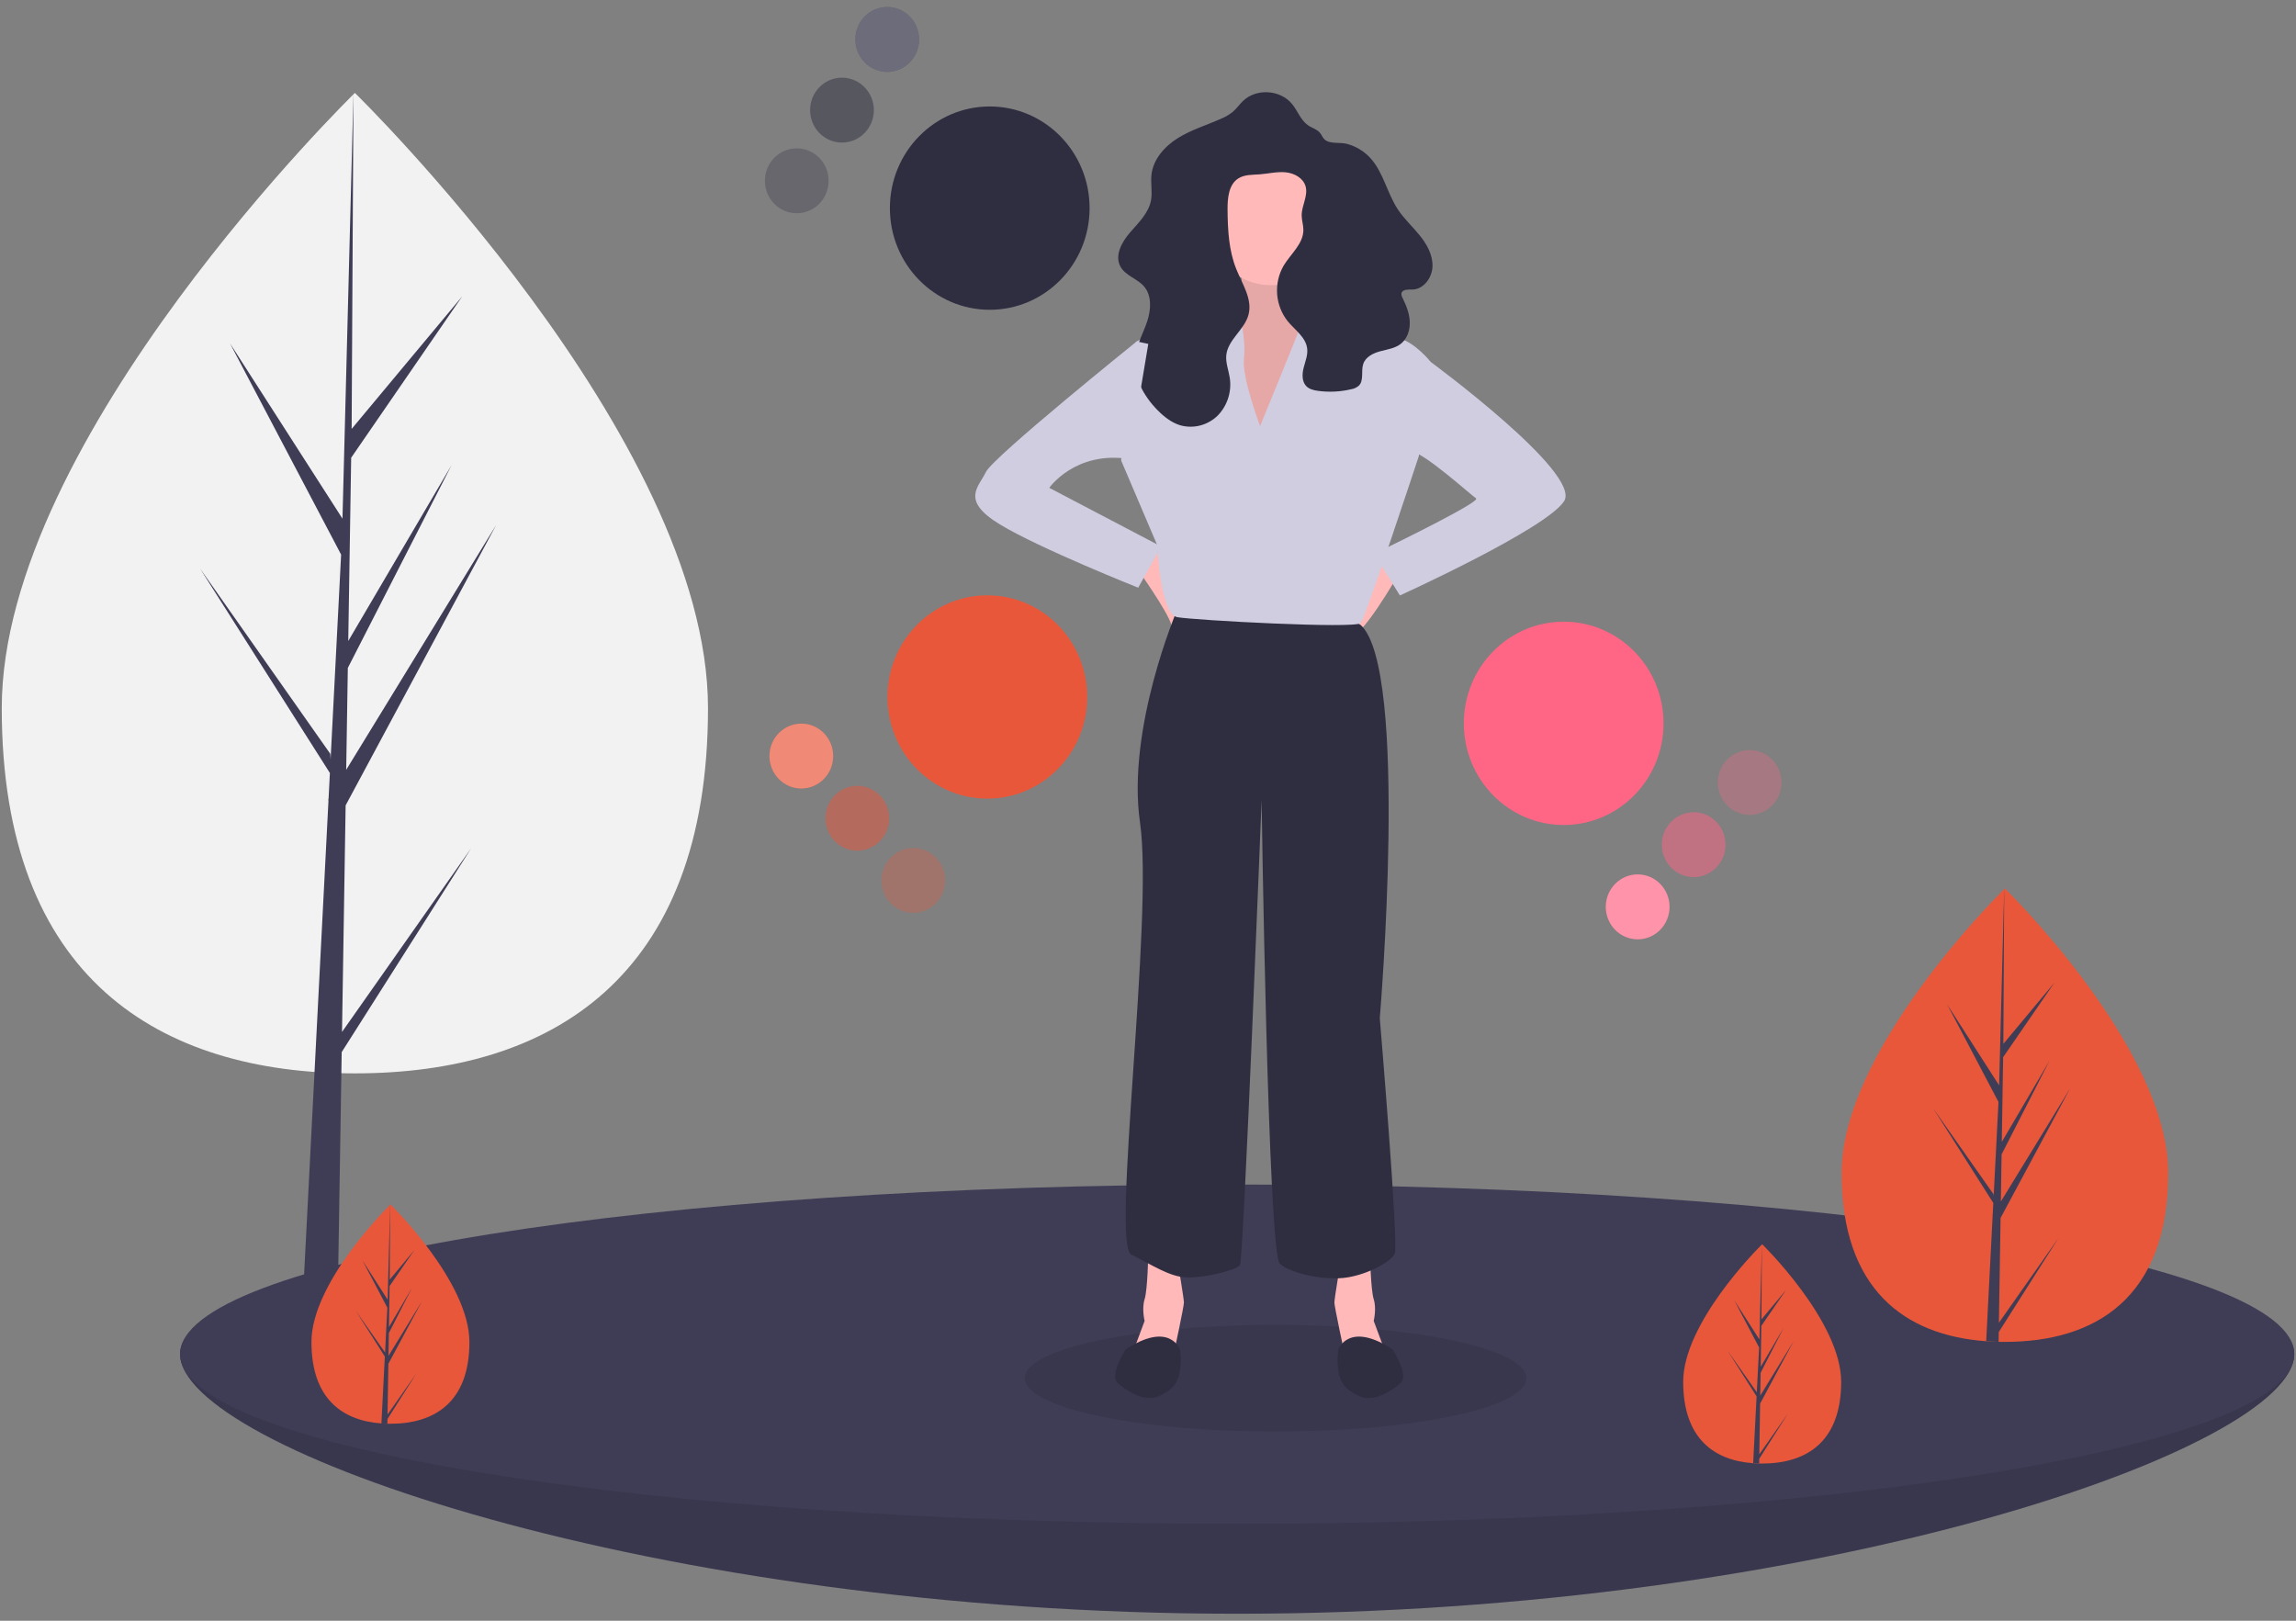 <svg width="272" height="192" viewBox="0 0 272 192" fill="none" xmlns="http://www.w3.org/2000/svg">
<rect x="0" y="0" width="272" height="192" fill="#808080" stroke="none"/>
<g clip-path="url(#clip0_951_15027)">
<path d="M83.874 83.884C83.874 115.958 65.144 127.157 42.041 127.157C18.937 127.157 0.208 115.958 0.208 83.884C0.208 51.81 42.041 11.007 42.041 11.007C42.041 11.007 83.874 51.81 83.874 83.884Z" fill="#F2F2F2"/>
<path d="M40.518 122.251L40.946 95.408L58.776 62.199L41.013 91.197L41.206 79.127L53.494 55.101L41.257 75.933L41.603 54.225L54.762 35.097L41.658 50.811L41.874 11.006L40.514 63.701L40.626 61.527L27.247 40.679L40.411 65.7L39.165 89.945L39.128 89.301L23.704 67.361L39.081 91.574L38.925 94.606L38.897 94.652L38.91 94.901L35.747 156.41H39.973L40.48 124.639L55.818 100.486L40.518 122.251Z" fill="#3F3D56"/>
<path d="M271.792 160.415C271.792 171.511 215.725 191.172 146.563 191.172C77.4 191.172 21.333 171.511 21.333 160.415C21.333 149.319 77.4 150.989 146.563 150.989C215.725 150.989 271.792 149.319 271.792 160.415Z" fill="#3F3D56"/>
<path opacity="0.1" d="M271.792 160.415C271.792 171.511 215.725 191.172 146.563 191.172C77.4 191.172 21.333 171.511 21.333 160.415C21.333 149.319 77.4 150.989 146.563 150.989C215.725 150.989 271.792 149.319 271.792 160.415Z" fill="black"/>
<path d="M146.563 180.506C215.725 180.506 271.792 171.511 271.792 160.415C271.792 149.319 215.725 140.324 146.563 140.324C77.4 140.324 21.333 149.319 21.333 160.415C21.333 171.511 77.4 180.506 146.563 180.506Z" fill="#3F3D56"/>
<path opacity="0.1" d="M151.116 169.592C167.532 169.592 180.84 166.76 180.84 163.267C180.84 159.774 167.532 156.942 151.116 156.942C134.7 156.942 121.393 159.774 121.393 163.267C121.393 166.76 134.7 169.592 151.116 169.592Z" fill="black"/>
<path d="M117.251 36.699C123.785 36.699 129.081 31.307 129.081 24.656C129.081 18.004 123.785 12.612 117.251 12.612C110.718 12.612 105.422 18.004 105.422 24.656C105.422 31.307 110.718 36.699 117.251 36.699Z" fill="#2F2E41"/>
<path opacity="0.3" d="M94.389 25.262C96.474 25.262 98.164 23.541 98.164 21.419C98.164 19.296 96.474 17.575 94.389 17.575C92.304 17.575 90.613 19.296 90.613 21.419C90.613 23.541 92.304 25.262 94.389 25.262Z" fill="#2F2E41"/>
<path opacity="0.5" d="M99.746 16.889C101.832 16.889 103.522 15.168 103.522 13.045C103.522 10.922 101.832 9.202 99.746 9.202C97.661 9.202 95.971 10.922 95.971 13.045C95.971 15.168 97.661 16.889 99.746 16.889Z" fill="#2F2E41"/>
<path d="M105.106 8.516C107.191 8.516 108.881 6.795 108.881 4.672C108.881 2.549 107.191 0.828 105.106 0.828C103.021 0.828 101.33 2.549 101.33 4.672C101.33 6.795 103.021 8.516 105.106 8.516Z" fill="#2F2E41"/>
<path opacity="0.3" d="M105.106 8.516C107.191 8.516 108.881 6.795 108.881 4.672C108.881 2.549 107.191 0.828 105.106 0.828C103.021 0.828 101.33 2.549 101.33 4.672C101.33 6.795 103.021 8.516 105.106 8.516Z" fill="white"/>
<path d="M116.965 94.611C123.499 94.611 128.795 89.219 128.795 82.567C128.795 75.916 123.499 70.524 116.965 70.524C110.432 70.524 105.136 75.916 105.136 82.567C105.136 89.219 110.432 94.611 116.965 94.611Z" fill="#E9573A"/>
<path opacity="0.3" d="M108.192 108.147C110.278 108.147 111.968 106.426 111.968 104.303C111.968 102.18 110.278 100.459 108.192 100.459C106.107 100.459 104.417 102.18 104.417 104.303C104.417 106.426 106.107 108.147 108.192 108.147Z" fill="#E9573A"/>
<path opacity="0.5" d="M101.562 100.778C103.647 100.778 105.337 99.057 105.337 96.934C105.337 94.811 103.647 93.091 101.562 93.091C99.477 93.091 97.787 94.811 97.787 96.934C97.787 99.057 99.477 100.778 101.562 100.778Z" fill="#E9573A"/>
<path d="M94.93 93.409C97.015 93.409 98.706 91.688 98.706 89.566C98.706 87.443 97.015 85.722 94.93 85.722C92.845 85.722 91.155 87.443 91.155 89.566C91.155 91.688 92.845 93.409 94.93 93.409Z" fill="#E9573A"/>
<path opacity="0.3" d="M94.93 93.409C97.015 93.409 98.706 91.688 98.706 89.566C98.706 87.443 97.015 85.722 94.93 85.722C92.845 85.722 91.155 87.443 91.155 89.566C91.155 91.688 92.845 93.409 94.93 93.409Z" fill="white"/>
<path d="M136.033 148.469C136.033 148.469 135.961 152.768 135.6 153.907C135.239 155.046 135.6 156.479 135.6 156.479L134.228 160.153H139.1C139.1 160.153 140.255 154.788 140.255 154.311C140.255 153.833 139.569 149.792 139.569 149.792L136.033 148.469Z" fill="#FFB9B9"/>
<path d="M139.786 159.859C139.786 159.859 138.559 156.442 133.362 159.859C133.362 159.859 131.305 162.945 132.46 163.9C133.615 164.856 135.6 166.142 137.26 165.407C138.92 164.672 139.57 163.864 139.786 162.357C139.922 161.53 139.922 160.686 139.786 159.859Z" fill="#2F2E41"/>
<path d="M162.305 148.469C162.305 148.469 162.377 152.768 162.738 153.907C163.099 155.046 162.738 156.479 162.738 156.479L164.109 160.153H159.237C159.237 160.153 158.082 154.788 158.082 154.311C158.082 153.833 158.768 149.792 158.768 149.792L162.305 148.469Z" fill="#FFB9B9"/>
<path d="M158.551 159.859C158.551 159.859 159.778 156.442 164.975 159.859C164.975 159.859 167.032 162.945 165.878 163.9C164.723 164.856 162.738 166.142 161.078 165.407C159.418 164.672 158.768 163.864 158.551 162.357C158.415 161.53 158.415 160.686 158.551 159.859Z" fill="#2F2E41"/>
<path d="M134.804 67.491C134.804 67.491 138.341 72.451 138.774 74.031C139.207 75.611 141.914 75.464 141.733 74.031C141.553 72.598 136.825 64.919 136.825 64.919L134.804 67.491Z" fill="#FFB9B9"/>
<path d="M163.387 65.874C163.387 65.874 158.407 74.472 159.67 75.427C160.933 76.382 165.733 67.931 165.733 67.931L163.387 65.874Z" fill="#FFB9B9"/>
<path d="M158.732 72.598H150.503C148.987 72.598 144.007 73.002 143.213 72.598C142.419 72.194 139.46 72.23 139.46 72.23C139.46 72.23 133.433 86.266 135.057 97.472C136.681 108.678 131.628 147.44 134.01 148.616C136.392 149.792 138.522 151.261 140.579 151.335C142.636 151.408 146.461 150.49 146.894 149.865C147.327 149.24 149.457 94.79 149.457 94.79C149.457 94.79 150.214 148.506 151.622 149.718C153.029 150.931 157.071 151.739 159.598 151.335C162.124 150.931 164.722 149.498 165.228 148.542C165.733 147.587 163.459 120.619 163.459 120.619C163.459 120.619 166.96 79.211 161.186 74.031L158.732 72.598Z" fill="#2F2E41"/>
<path d="M146.643 29.941C146.643 29.941 148.447 35.967 144.874 37.693C141.302 39.42 147.942 53.492 147.942 53.492C147.942 53.492 157.217 41.404 157.217 38.759L155.665 37.179C155.665 37.179 152.634 31.998 153.572 30.382C154.51 28.765 146.643 29.941 146.643 29.941Z" fill="#FFB9B9"/>
<path opacity="0.1" d="M146.643 29.941C146.643 29.941 148.447 35.967 144.874 37.693C141.302 39.42 147.942 53.492 147.942 53.492C147.942 53.492 157.217 41.404 157.217 38.759L155.665 37.179C155.665 37.179 152.634 31.998 153.572 30.382C154.51 28.765 146.643 29.941 146.643 29.941Z" fill="black"/>
<path d="M149.277 50.479C149.277 50.479 147.112 44.711 147.365 42.543C147.617 40.376 147.017 36.831 146.09 36.729C145.163 36.628 135.636 39.788 134.661 40.449C133.687 41.11 132.821 54.558 132.821 54.558L137.079 64.551C137.079 64.551 137.44 72.745 139.461 73.112C141.482 73.48 160.573 74.508 161.187 73.81C161.8 73.112 168.08 54.043 168.08 54.043L169.487 42.874C169.487 42.874 167.719 40.633 165.842 40.118C163.966 39.604 157.903 37.399 157.217 37.326C156.531 37.252 154.366 37.657 154.185 38.318C154.005 38.979 149.277 50.479 149.277 50.479Z" fill="#D0CDE1"/>
<path d="M150.522 33.78C154.608 33.78 157.92 30.408 157.92 26.248C157.92 22.089 154.608 18.716 150.522 18.716C146.436 18.716 143.123 22.089 143.123 26.248C143.123 30.408 146.436 33.78 150.522 33.78Z" fill="#FFB9B9"/>
<path d="M153.07 12.324C151.685 10.623 148.854 10.439 147.268 11.947C146.841 12.354 146.503 12.854 146.057 13.239C145.623 13.587 145.142 13.87 144.628 14.077C142.936 14.831 141.14 15.366 139.562 16.343C137.984 17.32 136.602 18.865 136.406 20.735C136.303 21.724 136.537 22.734 136.359 23.712C136.081 25.244 134.871 26.388 133.859 27.557C132.897 28.668 132.032 30.25 132.72 31.555C133.305 32.664 134.739 32.993 135.545 33.949C136.475 35.052 136.356 36.722 135.896 38.098C135.435 39.474 134.686 40.767 134.496 42.208C134.184 44.58 135.464 46.905 137.132 48.592C137.894 49.364 138.772 50.06 139.802 50.376C140.579 50.597 141.399 50.607 142.181 50.406C142.963 50.204 143.679 49.798 144.26 49.228C144.828 48.646 145.253 47.935 145.5 47.153C145.747 46.372 145.81 45.542 145.682 44.732C145.542 43.841 145.182 42.967 145.275 42.069C145.467 40.226 147.442 39.064 147.909 37.273C148.388 35.44 147.18 33.656 146.469 31.903C145.572 29.693 145.445 27.245 145.424 24.854C145.412 23.485 145.55 21.883 146.683 21.147C147.423 20.665 148.365 20.718 149.241 20.652C150.262 20.575 151.278 20.315 152.298 20.411C153.318 20.507 154.395 21.081 154.672 22.085C154.982 23.209 154.198 24.35 154.206 25.517C154.209 26.09 154.405 26.647 154.408 27.22C154.418 28.882 152.905 30.07 152.057 31.49C151.477 32.505 151.212 33.674 151.299 34.845C151.386 36.015 151.82 37.131 152.544 38.045C153.408 39.095 154.711 39.954 154.861 41.316C154.945 42.08 154.629 42.821 154.439 43.565C154.249 44.309 154.219 45.197 154.75 45.743C155.11 46.114 155.645 46.236 156.152 46.304C157.459 46.48 158.787 46.415 160.071 46.111C160.402 46.058 160.713 45.915 160.971 45.697C161.609 45.068 161.21 43.953 161.504 43.1C161.792 42.266 162.688 41.832 163.527 41.609C164.367 41.386 165.274 41.268 165.959 40.726C166.72 40.123 167.054 39.082 167.011 38.101C166.968 37.12 166.596 36.185 166.163 35.308C166.062 35.148 166.012 34.959 166.022 34.769C166.107 34.263 166.815 34.307 167.319 34.301C168.648 34.284 169.668 32.898 169.705 31.545C169.742 30.192 169.034 28.93 168.189 27.886C167.344 26.841 166.339 25.928 165.597 24.804C164.33 22.884 163.89 20.433 162.351 18.731C161.601 17.916 160.642 17.332 159.582 17.046C158.766 16.82 157.541 17.103 156.905 16.511C156.656 16.28 156.55 15.907 156.307 15.661C155.912 15.262 155.371 15.144 154.928 14.821C154.075 14.201 153.721 13.124 153.07 12.324Z" fill="#2F2E41"/>
<path d="M136.033 40.743L134.661 40.449C134.661 40.449 117.627 54.154 116.797 55.917C115.967 57.681 113.729 59.261 118.457 62.126C123.185 64.992 134.842 69.622 134.842 69.622L137.548 64.735L124.304 57.791C124.304 57.791 127.371 53.382 133.759 54.374L136.033 40.743Z" fill="#D0CDE1"/>
<path d="M168.296 42.323L169.487 42.874C169.487 42.874 187.424 56.064 185.294 59.371C183.165 62.678 165.842 70.54 165.842 70.54L162.775 65.617C162.775 65.617 163.012 65.502 163.421 65.303C166.006 64.046 175.425 59.421 174.865 59.04C174.215 58.599 168.765 53.676 167.25 53.492C165.734 53.309 168.296 42.323 168.296 42.323Z" fill="#D0CDE1"/>
<path d="M185.245 97.735C191.778 97.735 197.074 92.343 197.074 85.692C197.074 79.04 191.778 73.648 185.245 73.648C178.711 73.648 173.415 79.04 173.415 85.692C173.415 92.343 178.711 97.735 185.245 97.735Z" fill="#FF6584"/>
<path d="M194.009 111.275C196.094 111.275 197.784 109.554 197.784 107.431C197.784 105.308 196.094 103.587 194.009 103.587C191.924 103.587 190.233 105.308 190.233 107.431C190.233 109.554 191.924 111.275 194.009 111.275Z" fill="#FF6584"/>
<path opacity="0.3" d="M194.009 111.275C196.094 111.275 197.784 109.554 197.784 107.431C197.784 105.308 196.094 103.587 194.009 103.587C191.924 103.587 190.233 105.308 190.233 107.431C190.233 109.554 191.924 111.275 194.009 111.275Z" fill="white"/>
<path opacity="0.5" d="M200.642 103.909C202.727 103.909 204.418 102.188 204.418 100.065C204.418 97.942 202.727 96.221 200.642 96.221C198.557 96.221 196.867 97.942 196.867 100.065C196.867 102.188 198.557 103.909 200.642 103.909Z" fill="#FF6584"/>
<path opacity="0.3" d="M207.276 96.543C209.361 96.543 211.051 94.822 211.051 92.699C211.051 90.576 209.361 88.855 207.276 88.855C205.191 88.855 203.5 90.576 203.5 92.699C203.5 94.822 205.191 96.543 207.276 96.543Z" fill="#FF6584"/>
<path d="M256.856 138.956C256.856 153.791 248.195 158.968 237.509 158.968C237.262 158.968 237.015 158.966 236.771 158.96C236.274 158.95 235.785 158.926 235.299 158.889C225.655 158.198 218.164 152.753 218.164 138.956C218.164 124.675 236.1 106.649 237.431 105.33L237.434 105.328C237.483 105.277 237.509 105.254 237.509 105.254C237.509 105.254 256.856 124.125 256.856 138.956Z" fill="#E9573A"/>
<path d="M236.803 156.7L243.881 146.635L236.788 157.804L236.769 158.96C236.273 158.95 235.784 158.926 235.298 158.889L236.059 144.052L236.054 143.935L236.067 143.914L236.14 142.514L229.029 131.317L236.161 141.463L236.179 141.76L236.754 130.546L230.667 118.976L236.829 128.577L237.43 105.33L237.432 105.254V105.328L237.331 123.661L243.392 116.395L237.305 125.242L237.146 135.279L242.804 125.647L237.123 136.757L237.035 142.339L245.248 128.929L237.003 144.285L236.803 156.7Z" fill="#3F3D56"/>
<path d="M55.61 158.986C55.61 166.16 51.421 168.665 46.253 168.665C46.133 168.665 46.014 168.663 45.896 168.661C45.655 168.656 45.419 168.644 45.184 168.626C40.52 168.292 36.897 165.658 36.897 158.986C36.897 152.078 45.571 143.36 46.215 142.722L46.216 142.721C46.24 142.696 46.253 142.685 46.253 142.685C46.253 142.685 55.61 151.812 55.61 158.986Z" fill="#E9573A"/>
<path d="M45.912 167.567L49.335 162.7L45.905 168.101L45.896 168.661C45.656 168.656 45.419 168.644 45.184 168.626L45.553 161.45L45.55 161.394L45.556 161.384L45.592 160.706L42.152 155.291L45.602 160.198L45.61 160.341L45.888 154.918L42.944 149.322L45.925 153.966L46.215 142.722L46.217 142.685V142.721L46.167 151.588L49.099 148.074L46.155 152.352L46.078 157.207L48.815 152.548L46.067 157.922L46.024 160.622L49.997 154.136L46.009 161.563L45.912 167.567Z" fill="#3F3D56"/>
<path d="M218.117 163.698C218.117 170.873 213.928 173.377 208.759 173.377C208.64 173.377 208.52 173.376 208.402 173.373C208.162 173.368 207.925 173.357 207.69 173.339C203.026 173.005 199.403 170.371 199.403 163.698C199.403 156.791 208.077 148.072 208.721 147.435L208.723 147.434C208.747 147.409 208.759 147.398 208.759 147.398C208.759 147.398 218.117 156.525 218.117 163.698Z" fill="#E9573A"/>
<path d="M208.419 172.28L211.842 167.412L208.411 172.814L208.402 173.373C208.162 173.368 207.926 173.357 207.691 173.339L208.059 166.163L208.057 166.107L208.063 166.096L208.098 165.419L204.659 160.003L208.108 164.911L208.117 165.054L208.395 159.631L205.451 154.035L208.431 158.678L208.722 147.435L208.723 147.398V147.434L208.674 156.301L211.605 152.786L208.662 157.065L208.585 161.92L211.321 157.261L208.573 162.634L208.531 165.335L212.503 158.849L208.516 166.276L208.419 172.28Z" fill="#3F3D56"/>
</g>
<defs>
<clipPath id="clip0_951_15027">
<rect width="271.584" height="190.344" fill="white" transform="translate(0.208 0.828)"/>
</clipPath>
</defs>
</svg>
